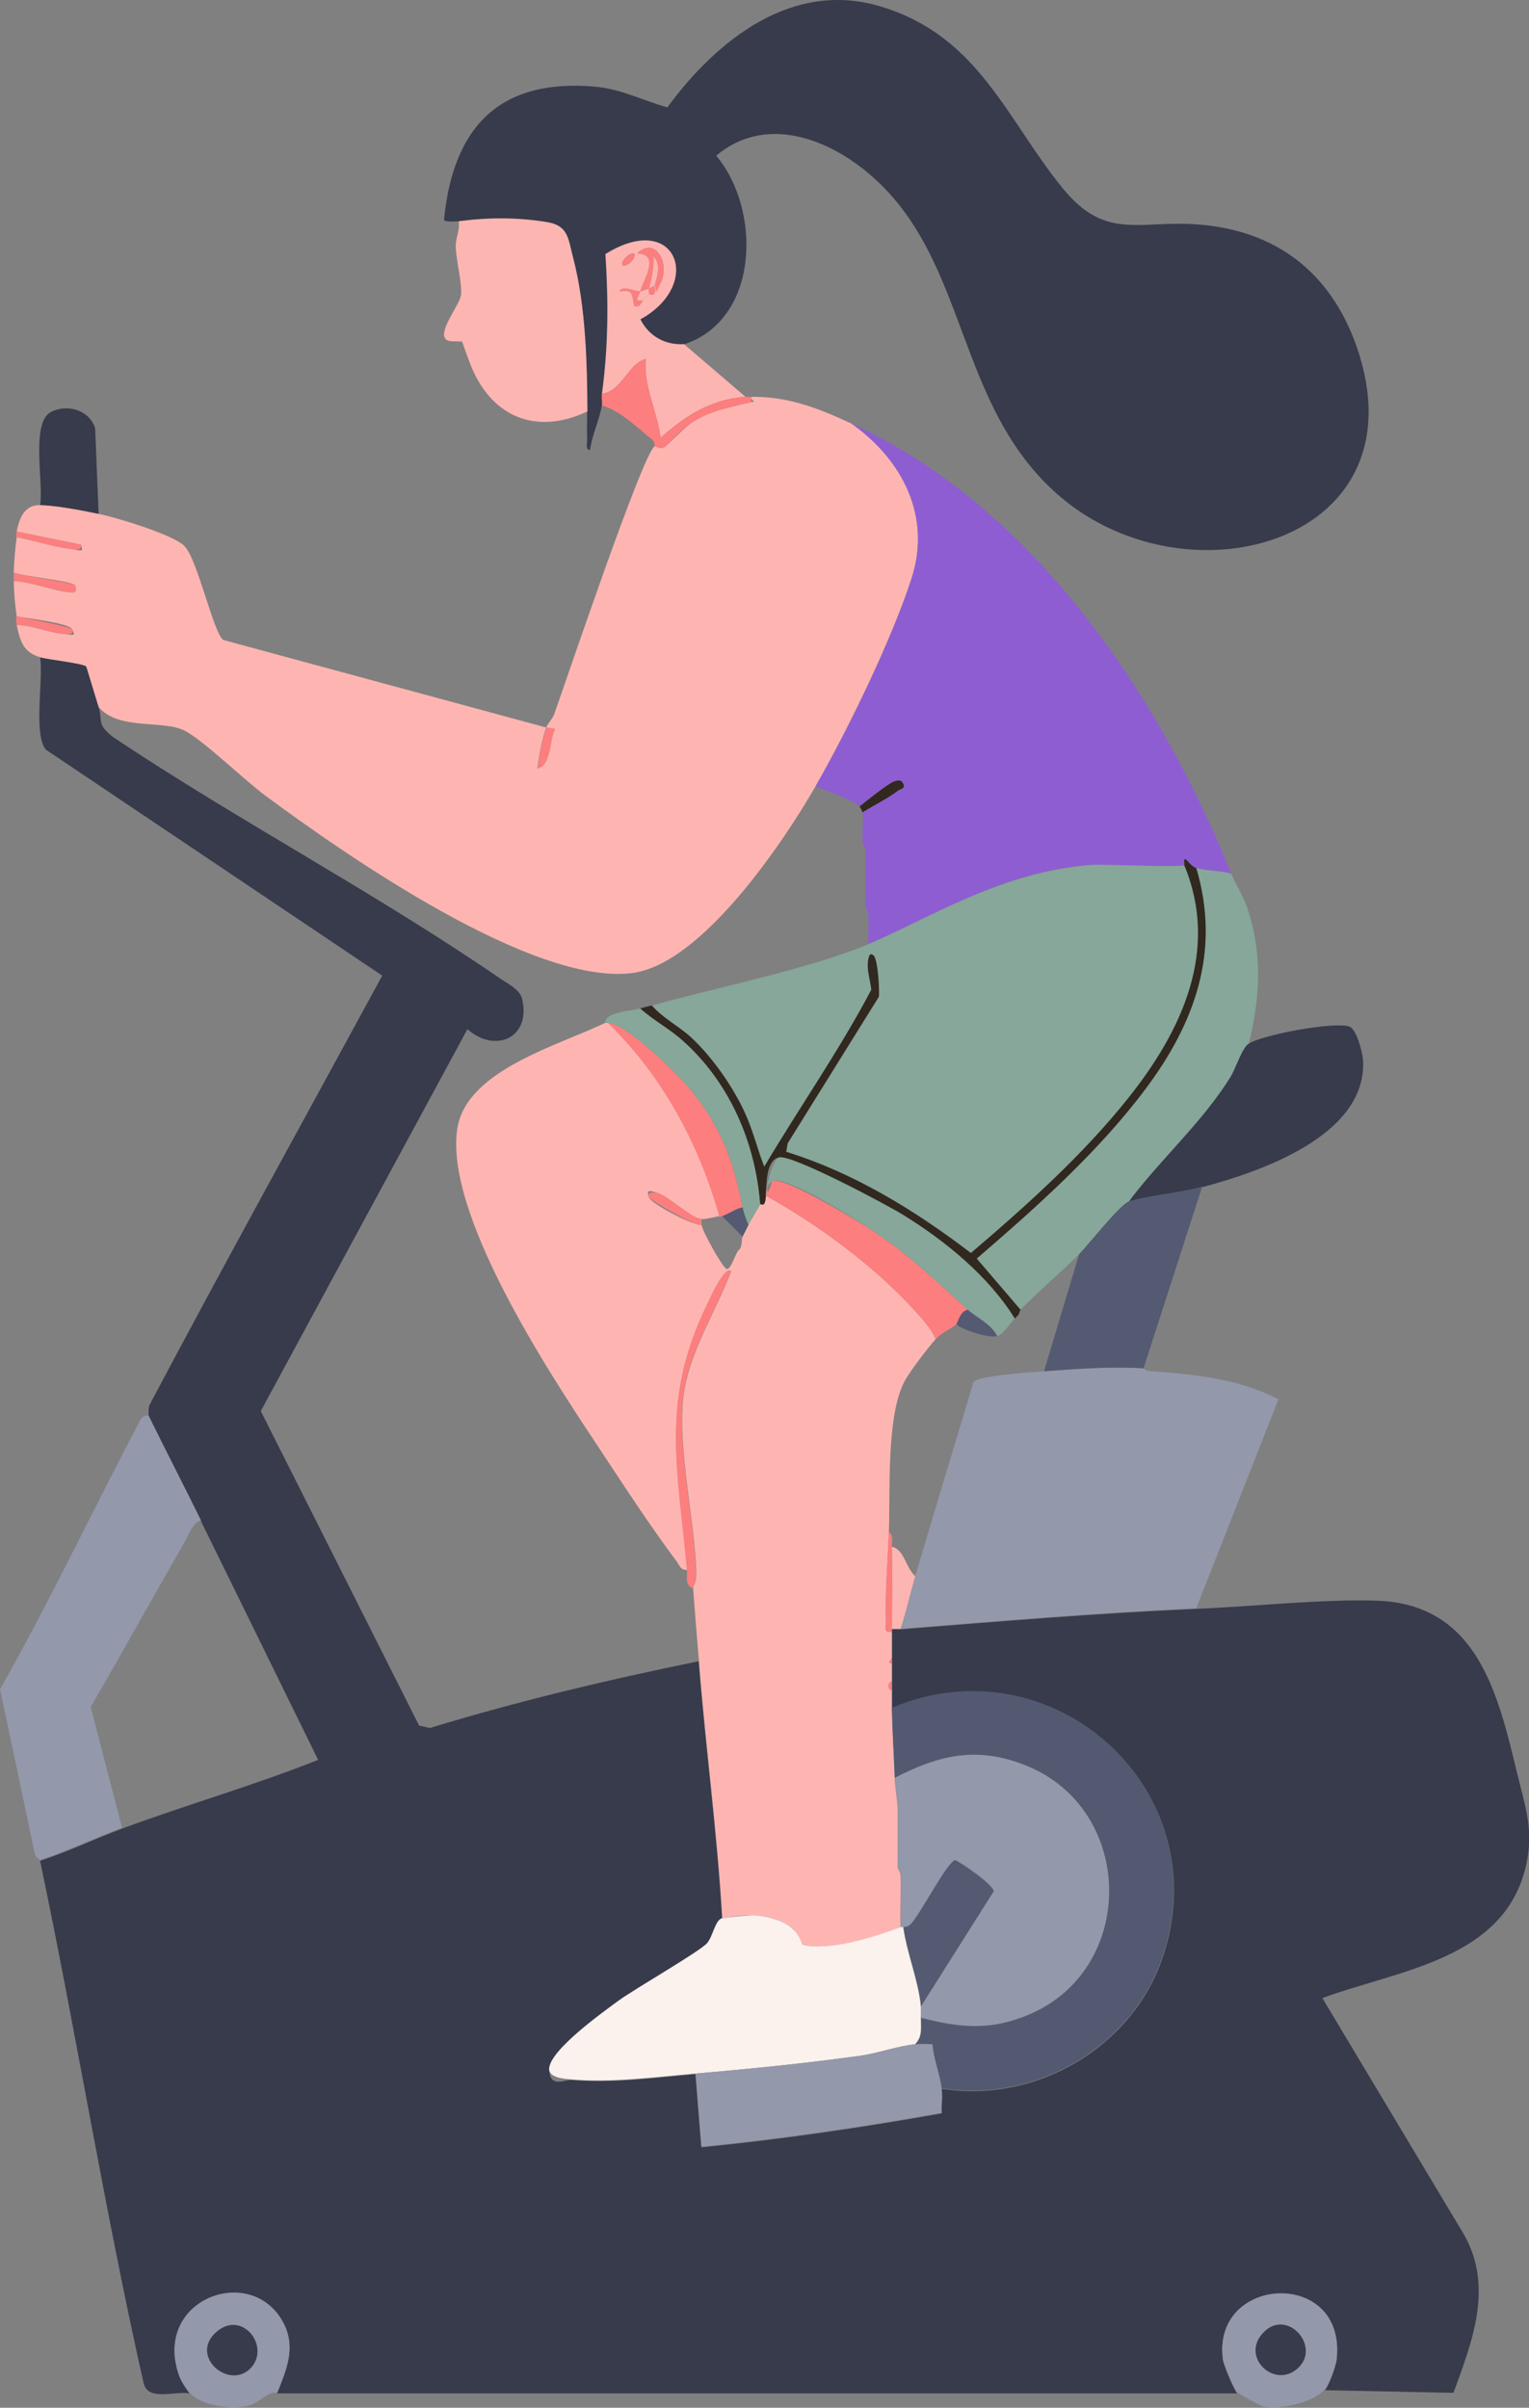 <?xml version="1.0" encoding="UTF-8"?>
<svg id="Calque_1" xmlns="http://www.w3.org/2000/svg" version="1.1" viewBox="0 0 522.4 822.8">
  <rect x="0" y="0" width="522.4" height="822.8" fill="#808080" stroke="none"/>
  <!-- Generator: Adobe Illustrator 29.8.2, SVG Export Plug-In . SVG Version: 2.1.1 Build 3)  -->
  <defs>
    <style>
      .st0 {
        fill: #31281f;
      }

      .st1 {
        fill: #9398ab;
      }

      .st2 {
        fill: #373b4b;
      }

      .st3 {
        fill: #86a799;
      }

      .st4 {
        fill: #feb5b1;
      }

      .st5 {
        fill: #535971;
      }

      .st6 {
        fill: #545a71;
      }

      .st7 {
        fill: #8e5dd2;
      }

      .st8 {
        fill: #fdb5b1;
      }

      .st9 {
        fill: #fbf1ed;
      }

      .st10 {
        fill: #fc7e7e;
      }
    </style>
  </defs>
  <path class="st10" d="M4.7,195.6c2.4,1.3,20.8,3.5,21,4.5.3,1.6.6,2.7-1.4,2.4-6.3-.7-13.1-3.6-19.6-3.9,0-1.3,0-1.6,0-3Z"/>
  <path class="st10" d="M5.7,181.6l22,4.5c.5,2.5-3.1,1.6-4.4,1.4-5.6-.8-11.9-2.8-17.6-3.9,0-.1-.4,0,0-2Z"/>
  <path class="st10" d="M5.7,210.6c2.5.6,18.6,3.5,19,4.5.8,2.2-2.3,1.6-3.5,1.5-5-.5-10.3-3.1-15.5-3-.5-2.3,0-2.8,0-3Z"/>
  <g>
    <path class="st2" d="M13.7,224.6c2.7.8,15,2.1,15.8,3.2l4.2,13.8c1.5,5.1-.8,5.8,5.1,10.4,42.7,28.5,89.6,53.2,131.8,82.2,2.7,1.9,7,3.8,7.8,7.2,3.1,13.3-9.2,18.7-18.7,10.3l-70.6,130.5,54.1,107.5,3.7.8c30.2-9.2,60.9-16.5,91.8-22.8,2.3,29.3,6.3,58.6,8,88-2.4.9-3.8,7-5,8.5-2.2,2.7-25,15.8-30.3,19.7-5.3,3.9-23.8,17-23.7,23.4s5.3,3.3,7.5,3.5c14.3,1.2,28.5-.8,42.5-2l2,25c27.4-2.7,55.3-6.8,82.1-11.6-.3-2.7.2-5.7,0-8.4,32.2,5.1,65.1-14.1,75.5-45,19.2-57.3-37.7-108.1-92.5-85,0-2,0-4,0-6s0-2,0-3c0-2,0-4,0-6s0-1.3,0-2c0-3,0-6,0-9s0-.7,0-1c1,0,2,0,3,0,33.6-2.7,67.3-5.5,101-7,19-.8,43.3-3.4,61.5-2.8,34.8,1.1,41.6,32.4,48.2,59.6,2.7,11,5.5,18.9,3,30.4-7.1,32.7-43.4,36.1-69.7,45.8l48.5,81c10,17.9,2.7,36.3-3.7,53.9l-43.9-.9c1.3-1.4,3.8-8.2,4-10.5,3.2-31-42.5-28.7-38.9,0,.2,1.9,3.8,10.4,4.9,11.6H94.7c3.1-7.8,6.5-15.4,2.2-23.7-9.9-19.2-39.9-10.1-37.1,12.1.3,2.1,3.7,10.2,4.9,11.6-5.1-.9-14.4,2.9-15.7-3.8-13.3-59-22.9-119.2-35.3-178.2,9.5-3.1,18.6-7.5,28-11,22.1-8.2,45.2-14.8,67-23.5l-40-81.5c-5.9-12-12.1-24-18-36,.2-.3-.2-2.7.5-4,26-49.1,52.9-97.7,79.4-146.5L15.7,256.2c-4.4-5.2-.8-24.3-2-31.5Z"/>
    <path class="st4" d="M290.7,144.6c17.6,12.3,27.7,31.8,20.7,53.2-6.7,20.6-21.8,51.8-32.7,70.8-11.2,19.5-39,60.8-62.6,63.9-33.9,4.5-98.1-40.4-125.3-60.5-7.1-5.2-21.4-19.1-27.7-22.3-7.4-3.8-22.6,0-29.4-8.1l-4.2-13.8c-.8-1.1-13.1-2.4-15.8-3.2-5.7-1.7-6.8-5.4-8-11,5.2,0,10.5,2.5,15.5,3s4.3.7,3.5-1.5-16.5-3.9-19-4.5c-.6-4.2-.9-7.7-1-12,6.5.3,13.2,3.3,19.6,3.9,2,.2,1.8-.9,1.4-2.4s-18.6-3.2-21-4.5c.1-3.7.5-8.4,1-12,5.7,1.1,12,3.1,17.6,3.9s4.9,1.1,4.4-1.4l-22-4.5c.9-4.5,2.6-9.1,8-9s14.3,1.8,20,3c5.9,1.2,25.9,7.2,29.4,11.1,4.5,4.8,9.8,29.6,13.2,32l110.3,29.9c-1.4,4.1-2.5,9.7-3,14,4.7-1,4-9.8,6-13.5l-3-.5c.5-1.3,2.1-2.8,2.8-4.7,4-11.2,30.1-88.7,34.2-91.3s2,.9,3,.4c1.5-.6,7.2-7.2,10.7-9.2,5.7-3.4,10.2-4.1,16.3-5.7s3.5.1,3-2.5c12.5-.2,23,3.9,34,9Z"/>
    <path class="st2" d="M156.7,75.6c-1,.1-5,.3-5-.5,3.1-31.5,18.7-48.3,51.5-45.5,9,.8,16.3,4.7,24.8,7.1,17-23.1,42.9-43.9,73.5-34.3,33.2,10.3,42.6,38.8,61.8,62.2,14.6,17.7,25.9,10.6,45.9,12.1,26.8,2,45.4,16.4,54.3,41.7,23.1,66.5-57,89.1-101.3,51.3-36.3-31-30.8-81.4-65.5-110.5-14.6-12.3-35.6-19.8-52-6,15.5,18.4,14.9,56.1-11.1,64.5-6.5.4-12-2.7-14.9-8.5,21.8-11.9,12.3-37.5-11.9-22.3,1.1,16.3,1,31.6-1.2,47.8-.2,1.3.2,2.8,0,4-.9,5.1-3.3,9.9-4,15-1.7.2-.9-2.3-1-3.5-.1-3.2,0-6.4,0-9.5,0-17-.6-36.2-4.9-52.6-1.7-6.5-1.6-10.9-8.9-12.1-10.2-1.7-20.3-1.5-30.2-.3Z"/>
    <path class="st7" d="M420.7,298.6c-3.3-1.1-9.1-1-12-2s-2.4-2-3.5-3c-1,0-.2,1.8-.5,2-1.3,1-27.6-.4-32.5,0-30.8,2.6-49.1,15.9-75.5,27-.2-3.2.3-6.4,0-9.5s-1-2.6-1-3v-20c0-.3-.9-1.7-1-3-.2-3,.5-6.9,0-9.5,3.8-2.5,8.6-4.7,12.1-7.4s2.6-.3,1.9-2.1-1.6-1.5-3.1-1.1c-2.1.6-9.8,6.8-11.9,8.6-2-2.1-11.8-5.5-15-7,10.9-19,26.1-50.1,32.7-70.8,7-21.4-3.2-40.9-20.7-53.2,62.2,28.5,105.1,92.5,130,154Z"/>
    <path class="st1" d="M390.7,467.6c.2,0,.8.9,1.6.9,15.2,1.1,30.8,2.5,44.5,9.7l-28.1,71.4c-33.7,1.5-67.4,4.3-101,7,1.9-5.9,3.3-12,5-18,6.5-22.1,13.3-44.2,19.9-66.3,1.4-2.2,20.1-3.4,24.1-3.7,10.9-.8,23.1-1.7,34-1Z"/>
    <path class="st1" d="M50.7,483.6c5.9,12,12.1,24,18,36-2.6.2-4.5,5.5-5.8,7.7-10.7,18.6-21.1,37.4-31.9,56l10.7,41.3c-9.4,3.5-18.5,7.9-28,11,0-.2-1.5-.5-1.9-2.5C7.9,614.5,4,595.9,0,577.3c17-30.1,31.8-61.4,47.9-92,.9-1.8,2.7-1.5,2.8-1.7Z"/>
    <path class="st3" d="M420.7,298.6c1.5,3.7,3.8,7,5.3,11.2,5.4,15.9,4.6,30.7.7,46.8-2.3,1.4-4.4,8.3-6.2,11.3-9.7,15.7-23.9,28.1-34.8,42.7-2.9.9-13.8,14.7-17,18-3.1,3.2-19.3,17.8-20,19l-15-17.5c20.2-17.4,41.3-36.2,57.4-57.6,17.1-22.7,26.1-47.4,17.6-75.9,2.9,1,8.7.9,12,2Z"/>
    <path class="st8" d="M200.7,140.6c-17.8,8.4-33.2,1.7-40.1-16.4s-.7-5.7-1.4-6.6c-1.3-1.9-5.8,0-7.1-1.9-2.1-3,4.9-11.5,5.4-14.8.5-3.8-1.8-12.6-1.8-16.8,0-2.9,1.5-5.5,1-8.5,10-1.3,20-1.4,30.2.3,7.3,1.2,7.2,5.6,8.9,12.1,4.3,16.4,4.8,35.7,4.9,52.6Z"/>
    <path class="st2" d="M410.7,405.6c-7.8,2.1-18.5,3-25,5,10.9-14.6,25.1-27,34.8-42.7,1.8-3,3.9-9.9,6.2-11.3,4.9-3,29.1-7.6,34.3-5.8,2.5.8,4.5,8.9,4.7,11.4,1.5,25.8-35.3,38.3-55,43.5Z"/>
    <path class="st6" d="M390.7,467.6c-10.9-.7-23.1.2-34,1l12-40c3.2-3.3,14.1-17.1,17-18,6.5-2,17.2-2.9,25-5l-20,62Z"/>
    <path class="st8" d="M221.7,98.6c-.2.6.2,1.5,0,2s-.7.7-1,1-.9,1-1,1c-3.4.8-1.6-1.3-1-3,.3,0,2.2-.8,3-1Z"/>
    <path class="st8" d="M233.7,117.6l21,18c-11.7.8-20.6,6.5-29,14-1.1-8.9-6.1-18.2-5-27-6.4,1.9-7.8,10.7-15,12,2.2-16.2,2.2-31.5,1.2-47.8,24.2-15.1,33.7,10.4,11.9,22.3,2.9,5.8,8.5,8.9,14.9,8.5ZM223.7,97.6c.7-.3,1.4.6,2.2-1.3,2.9-6.8-2.1-15.5-8.2-9.7,7.9.2,2.5,8.5,1,13-1.9,0-6.3-2.3-7,0,4.8-.9,4.2,1.2,5,5,2.2.6,2.2-1.3,3-2s.6-.7,1-1,.6-.7,1-1,1.3.4,1.8-.2,0-2.1.2-2.8ZM216.7,86.7c-1.8-.7-4.9,3-4,4,1.8.7,4.9-3,4-4Z"/>
    <path class="st8" d="M223.7,97.6c-.6.3-1.4.8-2,1,.9-3.3,1.8-7.5,1.5-11,2.9,2.6,1.3,6.8.5,10Z"/>
    <path class="st1" d="M94.7,817.6c-3.7-.2-5.8,3.3-9.2,4.3-5.8,1.7-16.7.4-20.8-4.3s-4.6-9.5-4.9-11.6c-2.8-22.2,27.2-31.3,37.1-12.1,4.3,8.3.9,15.9-2.2,23.7ZM85.5,809.4c7.3-7.3-2.7-20.5-11.8-12.3-9,8.1,4.5,19.6,11.8,12.3Z"/>
    <path class="st1" d="M422.7,817.6c-1.1-1.2-4.7-9.6-4.9-11.6-3.6-28.6,42.1-30.9,38.9,0-.2,2.2-2.7,9-4,10.5-4.3,4.7-15.1,7-21.3,5.8-.9-.2-8.4-4.4-8.7-4.8ZM443.4,809.3c8.2-7.5-4.2-21.2-12.2-11.7-7,8.3,4.4,18.9,12.2,11.7Z"/>
    <path class="st2" d="M33.7,175.6c-5.7-1.2-14.6-2.9-20-3,1.3-7.2-3.3-28.2,3.7-31.8,5.6-2.9,13.1-.7,15.1,5.5l1.2,29.3Z"/>
    <path class="st10" d="M205.7,134.6c7.2-1.3,8.6-10.1,15-12-1.1,8.8,4,18.1,5,27,8.4-7.5,17.3-13.2,29-14,.7,0,1.3,0,2,0,.6,2.6-1.3,2-3,2.5-6.2,1.6-10.7,2.4-16.3,5.7s-9.2,8.6-10.7,9.2-2.7-.6-3-.4c0-2.2-1.3-2.7-2.7-3.8-4.1-3.6-10.1-8.9-15.3-10.2.2-1.2-.2-2.7,0-4Z"/>
    <path class="st4" d="M245.7,415.6c-1.6.3-4.6,1.1-6,1-3.5-.3-11-7.5-14.7-8.8s-4-1-3.3,1.3,15.5,9.9,18,9.5c.3,2.2,7,14.3,8.5,15s3.1-5.7,4.4-6.6c1.1-1.1.7-3.6,1.1-4.4.6-1.2,1.4-2.8,2-4,.8-1.6,2.8-4.9,4-7s1.6,1.8,2-3c18.3,10.2,37.5,24.4,51.5,40,2.2,2.4,5.3,6,6.5,9-2.4,2.6-9.2,11.5-10.8,14.7-6.1,12-4.7,37.5-5.2,51.3-.4,10-1.3,20.2-1,30.5,0,1.9-1,4,2,3.5,0,3,0,6,0,9l-1,1.5,1,.5c0,2,0,4,0,6-1.5.1-1.5,2.9,0,3,0,2,0,4,0,6,.2,8,.7,16,1,24,.1,3.3,1,8.2,1,10.5v20c0,.4,1,1.7,1,3,.2,5.8-.2,11.7,0,17.5-8.7,3.4-24.3,8.2-33.3,6s-1.8-3.7-3.1-5.1c-3-3.2-9.7-4.9-14-5s-9.5.7-10.5,1.1c-1.7-29.4-5.7-58.7-8-88-.7-8.3-1.4-16.7-2-25,0-.2,1.1-2.2,1.1-4.5-.3-19.3-7.7-47.3-3.6-65.6,3-13.3,10.7-25.4,15.5-38-2.2-2.3-7.6,10.1-8.2,11.3-16,32.8-10,55.8-6.8,90.7-2.3.1-2.6-1.5-3.6-2.9-9.3-12.4-19-27.4-27.6-40.4-16-24.1-52.1-78.9-47.3-107.8,3.3-19.9,35.1-28.3,50.5-35.9.3,0,.7,0,1,0,18.5,18,31.1,41.2,38,66Z"/>
    <path class="st5" d="M321.7,713.6c-.5-4.4-2.8-10.2-3.1-14.9-.4-.3-4.8-.2-5.9-.1,2.6-2.6,2-5.6,2-9,13.3,3.4,23.6,4.4,36.5-1,37.2-15.4,36.8-70.2-.8-85.2-16.5-6.6-29.4-3.7-44.7,4.2-.3-8-.8-16-1-24,54.8-23.1,111.7,27.6,92.5,85-10.4,31-43.3,50.1-75.5,45Z"/>
    <path class="st9" d="M246.7,655.6c1-.4,8.9-1.1,10.5-1.1,4.3.1,11.1,1.8,14,5s2.4,4.9,3.1,5.1c9.1,2.2,24.6-2.7,33.3-6s.7.1,1,0c1.2,8.8,5.2,18.3,6,27,.1,1.3,0,2.7,0,4,0,3.4.6,6.4-2,9-5.6.5-12.5,3-18.6,3.9-18.6,2.6-37.6,4.5-56.4,6.1-14.1,1.2-28.3,3.2-42.5,2-2.2-.2-7.4-.5-7.5-3.5,0-6.4,18.4-19.5,23.7-23.4,5.3-3.9,28.1-17,30.3-19.7s2.6-7.5,5-8.5Z"/>
    <path class="st1" d="M312.7,698.6c1.1-.1,5.5-.2,5.9.1.3,4.7,2.6,10.5,3.1,14.9s-.2,5.7,0,8.4c-26.8,4.8-54.6,8.9-82.1,11.6l-2-25c18.7-1.6,37.8-3.5,56.4-6.1,6.1-.8,13-3.3,18.6-3.9Z"/>
    <path class="st8" d="M312.7,538.6c-1.7,6-3.1,12.1-5,18-1,0-2,0-3,0,0-9.3.2-18.7,0-28,4.2.7,4.8,7.3,8,10Z"/>
    <path class="st10" d="M304.7,528.6c.2,9.3,0,18.7,0,28,0,.3,0,.7,0,1-3,.6-1.9-1.5-2-3.5-.3-10.4.6-20.6,1-30.5,1.6.8,1,3.4,1,5Z"/>
    <path class="st10" d="M304.7,577.6c-1.5-.1-1.5-2.9,0-3,0,1,0,2,0,3Z"/>
    <path class="st10" d="M304.7,568.6l-1-.5,1-1.5c0,.7,0,1.3,0,2Z"/>
    <path class="st10" d="M186.7,248.6l3,.5c-2,3.7-1.3,12.5-6,13.5.5-4.3,1.6-9.9,3-14Z"/>
    <path class="st3" d="M404.7,295.6c12,29.1-.8,56.5-19,79.5-15.5,19.5-35,37-53.9,53.1-19.1-14.6-40-27.5-63.1-34.6l.5-2.9,31.1-50c.4-1.3-1.1-13.5-1.6-14-1.4-1.5-1.8.1-2,1.5-.5,3.5.7,6.7,1.1,10-10.9,20.7-24.6,40.2-36.6,60.5-2.4-5.8-3.8-11.9-6.3-17.7-4-9.1-11.3-19.6-18.6-26.4-4.2-3.9-9.8-6.6-13.5-11,22.1-6.2,53.9-12.5,74-21s44.7-24.4,75.5-27c4.8-.4,31.2,1,32.5,0Z"/>
    <path class="st0" d="M408.7,296.6c8.5,28.5-.5,53.2-17.6,75.9-16.1,21.4-37.2,40.2-57.4,57.6l15,17.5c-1.2,2.1.4.6-2,3-8.9-14.4-23.7-26.5-38.1-35.4-5.8-3.6-37.6-20.4-42.3-19.7s-4.4,9.7-4.6,12.1,0,.7,0,1c-.4,4.8-1.7,2.4-2,3-1.6-21.2-10.5-41.8-26.5-56-4.5-4-10-6.9-14.5-11,1.5-.4,2.8-.7,4-1,3.7,4.3,9.3,7.1,13.5,11,7.3,6.8,14.6,17.3,18.6,26.4,2.6,5.8,4,11.8,6.3,17.7,12-20.2,25.7-39.8,36.6-60.5-.4-3.4-1.6-6.6-1.1-10,.2-1.4.6-3,2-1.5s2,12.7,1.6,14l-31.1,50-.5,2.9c23.1,7.2,44,20,63.1,34.6,18.9-16.1,38.4-33.6,53.9-53.1,18.2-22.9,31.1-50.3,19-79.5.3-.2-.5-2.1.5-2,1.1,1,2.1,2.5,3.5,3Z"/>
    <path class="st0" d="M293.7,275.6c2.2-1.8,9.9-8,11.9-8.6s2.5-.3,3.1,1.1-1.1,1.5-1.9,2.1c-3.5,2.7-8.3,5-12.1,7.4,0-.1-.9-1.9-1-2Z"/>
    <path class="st10" d="M223.7,97.6c-.2.7.4,2.1-.2,2.8s-1.6,0-1.8.2c.2-.5-.2-1.4,0-2,.6-.2,1.4-.7,2-1Z"/>
    <path class="st10" d="M218.7,99.6c1.5-4.5,6.9-12.8-1-13,6.1-5.8,11,2.9,8.2,9.7s-1.5,1-2.2,1.3c.8-3.1,2.4-7.4-.5-10,.3,3.5-.5,7.6-1.5,11-.8.2-2.7,1-3,1Z"/>
    <path class="st10" d="M218.7,99.6c-.6,1.7-2.4,3.8,1,3-.8.6-.8,2.6-3,2-.8-3.8-.2-5.9-5-5,.7-2.3,5.1,0,7,0Z"/>
    <path class="st10" d="M220.7,101.6c.3-.3,1-.9,1-1-.4.3-.6.7-1,1Z"/>
    <path class="st10" d="M219.7,102.6c0,0,.7-.7,1-1-.4.3-.6.7-1,1Z"/>
    <path class="st10" d="M216.7,86.7c.9.9-2.2,4.6-4,4-.9-.9,2.2-4.6,4-4Z"/>
    <path class="st2" d="M85.5,809.4c-7.3,7.3-20.7-4.1-11.8-12.3,9-8.2,19,5,11.8,12.3Z"/>
    <path class="st2" d="M443.4,809.3c-7.8,7.1-19.3-3.5-12.2-11.7,8.1-9.5,20.5,4.2,12.2,11.7Z"/>
    <path class="st1" d="M314.7,689.6c0-1.3.1-2.7,0-4l24.9-39.4c-.4-2.2-10.5-9.4-13.2-10.6-2.5.4-12.1,19-15.2,21.9s-1.6.7-2.4,1-.7-.1-1,0c-.2-5.8.3-11.7,0-17.5,0-1.3-1-2.6-1-3v-20c0-2.3-.9-7.2-1-10.5,15.3-7.9,28.1-10.8,44.7-4.2,37.6,15.1,38,69.8.8,85.2-12.9,5.4-23.3,4.4-36.5,1Z"/>
    <path class="st10" d="M330.7,447.6c-2.7.4-3.4,4.4-4,5-.9.9-5.2,3-7,5-1.2-3-4.3-6.6-6.5-9-14.1-15.6-33.2-29.8-51.5-40,0-.3,0-.7,0-1,1.6-.5,1.7-3.6,2.1-3.9,3.2-2.4,31.1,14.6,35.6,17.7,11.8,8,20.9,16.8,31.3,26.2Z"/>
    <path class="st3" d="M218.7,344.6c4.5,4.1,10,6.9,14.5,11,16,14.2,24.9,34.8,26.5,56-1.2,2.1-3.2,5.4-4,7-.7-1.6-1.7-4.4-2-6-3.1-16.2-7.6-28.1-18.5-41-4.3-5.1-21.6-22.1-27.5-22s-.7,0-1,0c.1-3.9,8.6-4,12-5Z"/>
    <path class="st10" d="M253.7,412.6c-2.2.4-5.3,2.5-7,3s-.7,0-1,0c-6.9-24.8-19.5-48-38-66,5.9-.1,23.2,16.9,27.5,22,10.9,12.9,15.3,24.8,18.5,41Z"/>
    <path class="st10" d="M234.7,536.6c-3.2-34.9-9.1-57.9,6.8-90.7.6-1.2,6-13.6,8.2-11.3-4.8,12.6-12.6,24.7-15.5,38-4.1,18.3,3.3,46.3,3.6,65.6,0,2.3-1.1,4.2-1.1,4.5-2.8-.9-1.8-3.9-2-6Z"/>
    <path class="st6" d="M255.7,418.6c-.6,1.2-1.4,2.8-2,4l-7-7c1.7-.5,4.8-2.6,7-3,.3,1.6,1.3,4.4,2,6Z"/>
    <path class="st10" d="M239.7,416.6c0,.7,0,1.4,0,2-2.5.4-17.7-8.5-18-9.5-.8-2.2,2.2-1.6,3.3-1.3,3.8,1.3,11.2,8.5,14.7,8.8Z"/>
    <path class="st6" d="M314.7,685.6c-.8-8.7-4.8-18.2-6-27,.8-.3,1.3,0,2.4-1,3-2.9,12.6-21.5,15.2-21.9,2.7,1.2,12.8,8.3,13.2,10.6l-24.9,39.4Z"/>
    <path class="st3" d="M346.7,450.6c-1.5,1.5-4,5.5-6,6-2.1-4.2-6.9-6.2-10-9-10.4-9.4-19.4-18.2-31.3-26.2s-32.4-20.1-35.6-17.7-.5,3.4-2.1,3.9c.3-2.4,2.2-11.7,4.6-12.1,4.7-.8,36.5,16.1,42.3,19.7,14.4,8.9,29.2,21,38.1,35.4Z"/>
    <path class="st6" d="M340.7,456.6c-3.1.7-11.4-2-14-4,.6-.6,1.3-4.6,4-5,3.1,2.8,7.9,4.8,10,9Z"/>
  </g>
</svg>